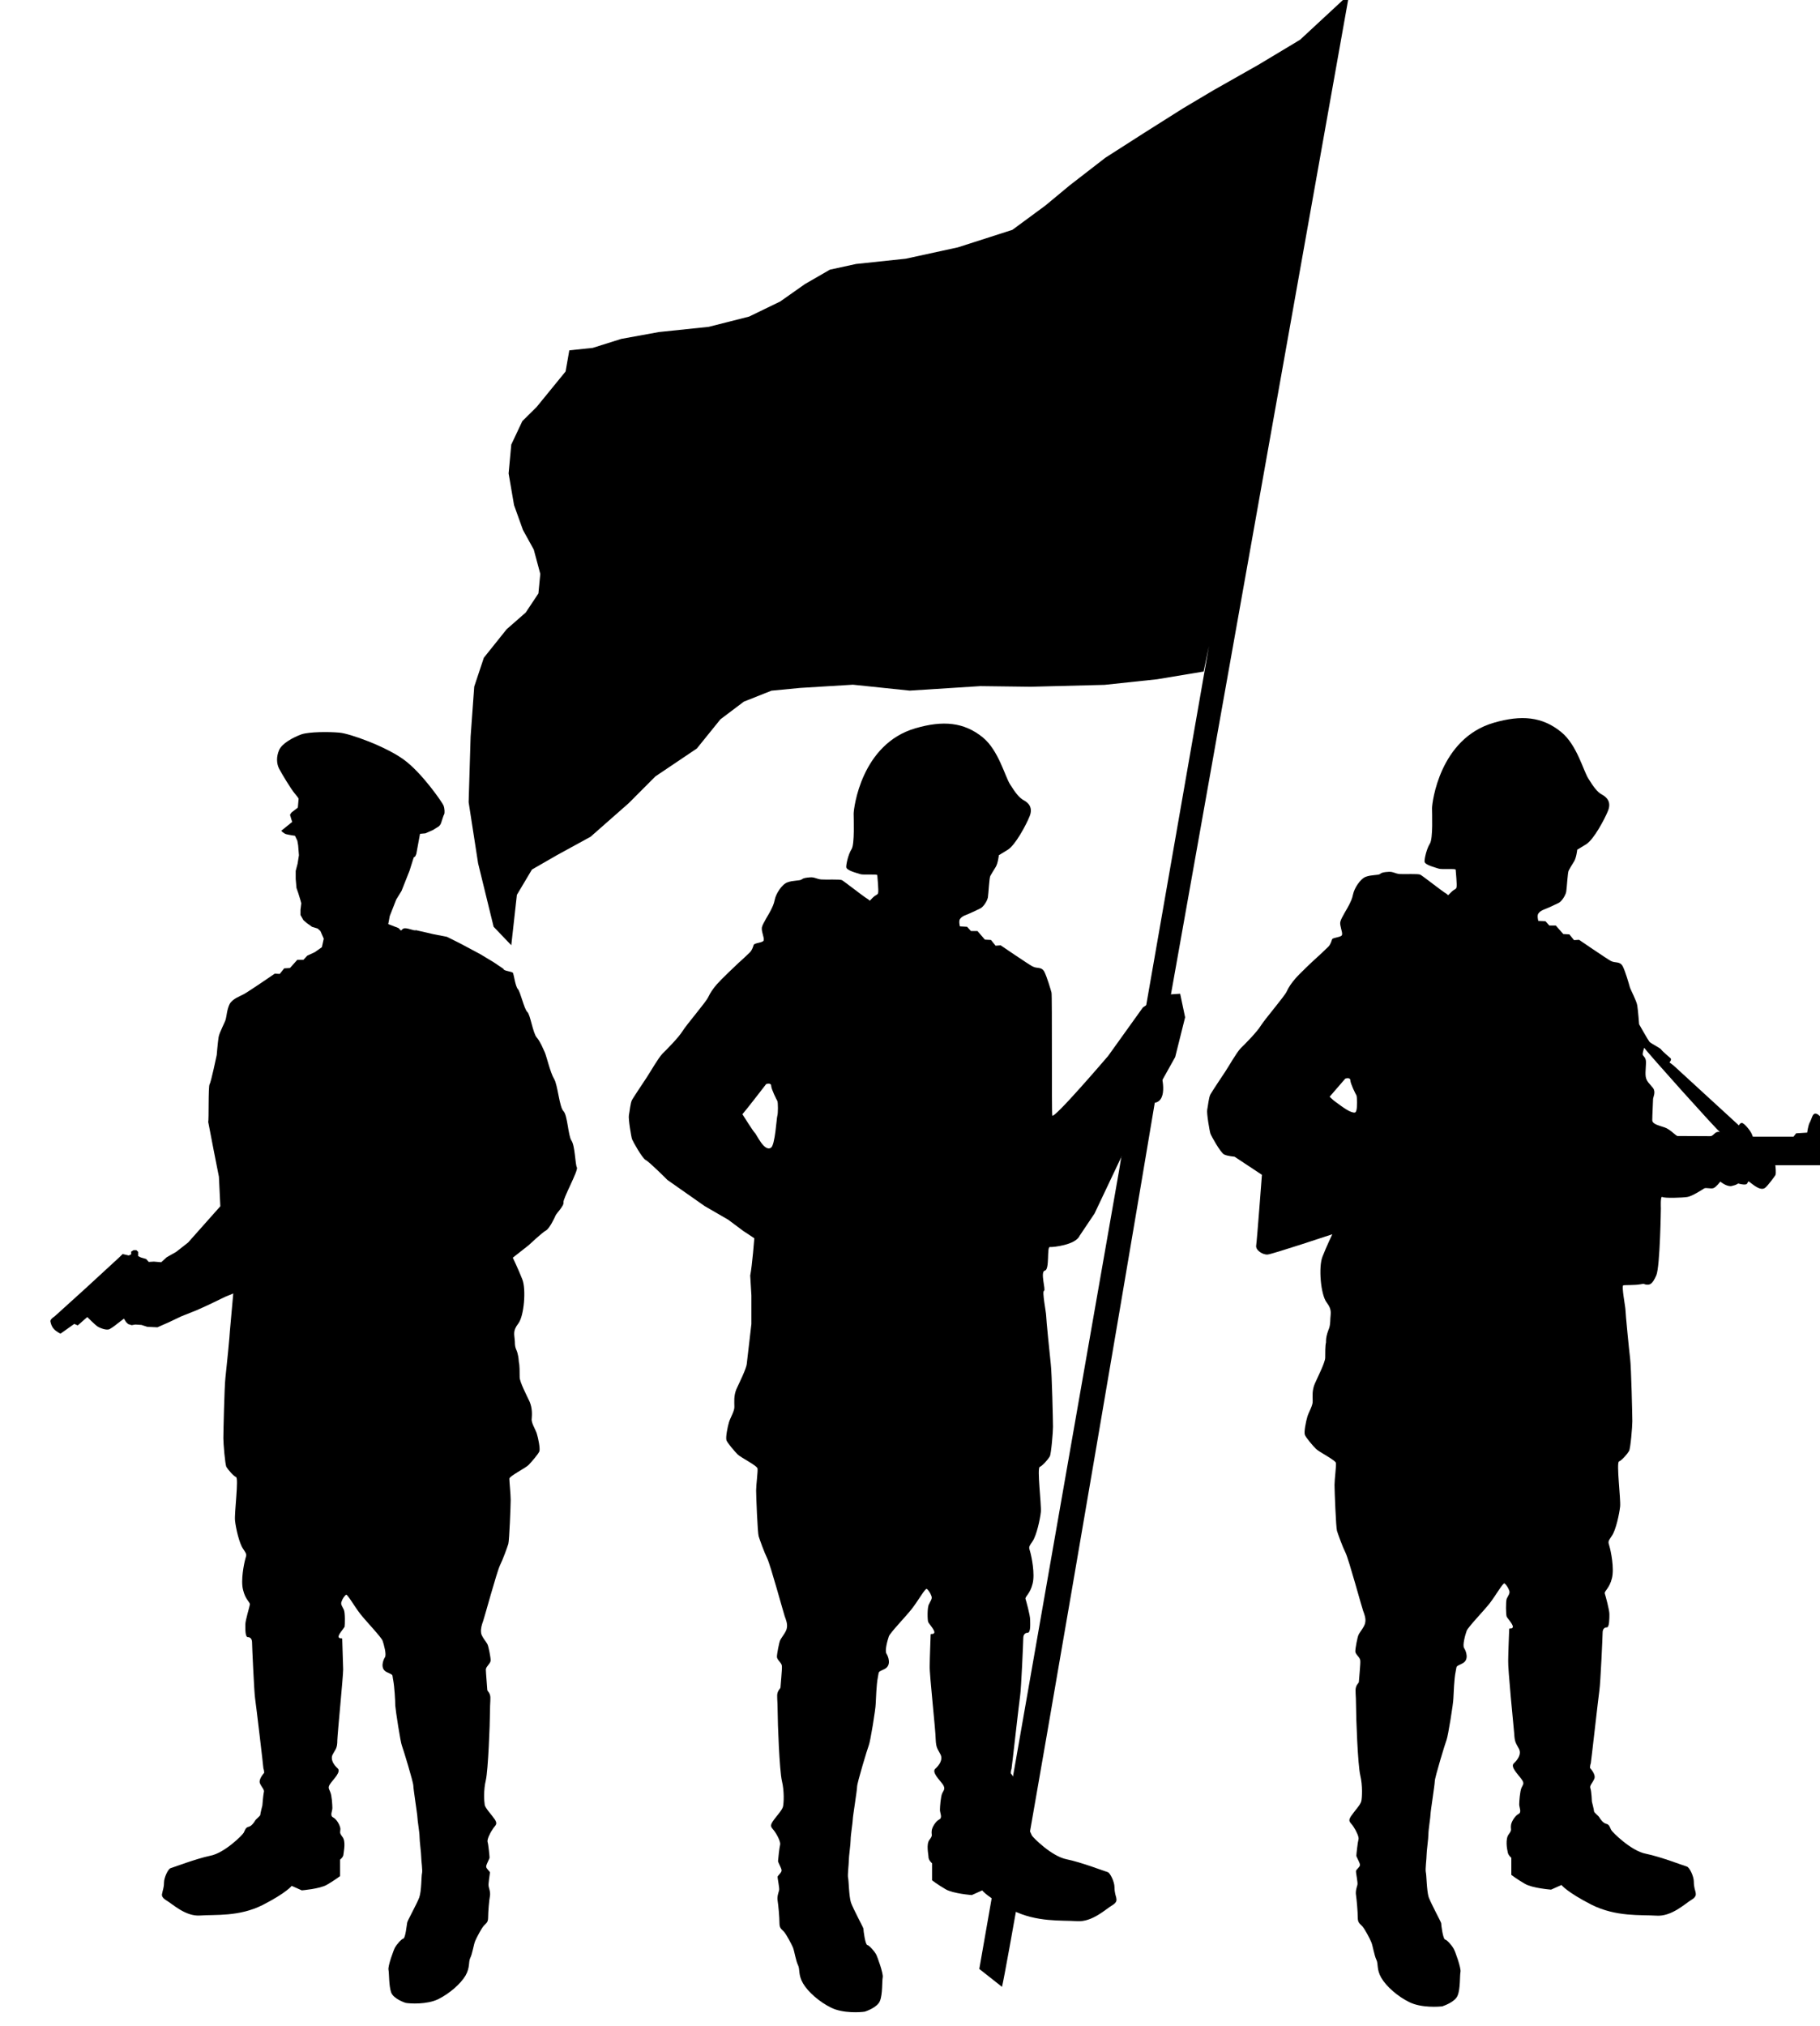 <?xml version="1.0" encoding="UTF-8" standalone="no"?>
<!-- Created with Inkscape (http://www.inkscape.org/) -->

<svg
   width="7.824mm"
   height="8.706mm"
   viewBox="0 0 7.824 8.706"
   version="1.1"
   id="svg15601"
   inkscape:version="1.1.1 (3bf5ae0d25, 2021-09-20)"
   sodipodi:docname="inkporter-svg-qhxbqep5.svg"
   xmlns:inkscape="http://www.inkscape.org/namespaces/inkscape"
   xmlns:sodipodi="http://sodipodi.sourceforge.net/DTD/sodipodi-0.dtd"
   xmlns="http://www.w3.org/2000/svg"
   xmlns:svg="http://www.w3.org/2000/svg">
  <sodipodi:namedview
     id="namedview15603"
     pagecolor="#ffffff"
     bordercolor="#666666"
     borderopacity="1.0"
     inkscape:pageshadow="2"
     inkscape:pageopacity="0.0"
     inkscape:pagecheckerboard="0"
     inkscape:document-units="mm"
     showgrid="false"
     inkscape:zoom="0.90583674"
     inkscape:cx="2310.0189"
     inkscape:cy="442.13265"
     inkscape:window-width="1920"
     inkscape:window-height="1017"
     inkscape:window-x="-8"
     inkscape:window-y="-8"
     inkscape:window-maximized="1"
     inkscape:current-layer="layer1"
     inkscape:snap-nodes="true"
     inkscape:snap-bbox="true"
     inkscape:snap-others="true"
     inkscape:bbox-paths="true"
     inkscape:snap-global="true" />
  <defs
     id="defs15598">
    <clipPath
       clipPathUnits="userSpaceOnUse"
       id="clipPath48514-9-5-6-7-4">
      <path
         d="M 309.111,103.342 H 547.1 V 372.047 H 309.111 Z"
         id="path48512-3-2-8-8-0" />
    </clipPath>
    <clipPath
       clipPathUnits="userSpaceOnUse"
       id="clipPath48514-9-5-6-7-4-5">
      <path
         d="M 309.111,103.342 H 547.1 V 372.047 H 309.111 Z"
         id="path48512-3-2-8-8-0-2" />
    </clipPath>
    <clipPath
       clipPathUnits="userSpaceOnUse"
       id="clipPath48514-9-5-6-7-4-1">
      <path
         d="M 309.111,103.342 H 547.1 V 372.047 H 309.111 Z"
         id="path48512-3-2-8-8-0-4" />
    </clipPath>
    <clipPath
       clipPathUnits="userSpaceOnUse"
       id="clipEmfPath1">
      <path
         d="M 0,0 H 176.903 V 3865.412 H 0 Z"
         id="path21836" />
    </clipPath>
    <clipPath
       clipPathUnits="userSpaceOnUse"
       id="clipEmfPath2">
      <path
         d="M 0.588,0.588 H 176.903 V 3865.412 H 0.588 Z"
         id="path21839" />
    </clipPath>
    <clipPath
       clipPathUnits="userSpaceOnUse"
       id="clipEmfPath3">
      <path
         d="M 0.588,0.588 V 3865.412 H 176.902 V 0.588 Z"
         id="path21842" />
    </clipPath>
    <pattern
       id="EMFhbasepattern"
       patternUnits="userSpaceOnUse"
       width="6"
       height="6"
       x="0"
       y="0" />
    <clipPath
       clipPathUnits="userSpaceOnUse"
       id="clipEmfPath1-9">
      <path
         d="M 0,0 H 176.903 V 593.006 H 0 Z"
         id="path25878" />
    </clipPath>
    <clipPath
       clipPathUnits="userSpaceOnUse"
       id="clipEmfPath2-9">
      <path
         d="M 0.588,0.588 H 176.903 V 593.006 H 0.588 Z"
         id="path25881" />
    </clipPath>
    <clipPath
       clipPathUnits="userSpaceOnUse"
       id="clipEmfPath3-7">
      <path
         d="M 0.588,0.588 V 593.006 H 176.902 V 0.588 Z"
         id="path25884" />
    </clipPath>
    <pattern
       id="EMFhbasepattern-7"
       patternUnits="userSpaceOnUse"
       width="6"
       height="6"
       x="0"
       y="0" />
  </defs>
  <g
     inkscape:label="Layer 1"
     inkscape:groupmode="layer"
     id="layer1"
     transform="translate(-398.038,-157.49)">
    <g
       id="S-M3Scout-InfantryHQ"
       transform="matrix(0.96,0,0,0.96,326.898,91.55)">
      <g
         id="S-Infantry3-0-0"
         transform="matrix(0.353,0,0,-0.353,-290.907,165.952)">
        <path
           d="m 1050.893,261.629 c 0,0 0.032,-0.031 0.051,-0.047 0.022,-0.016 0.16,-0.124 0.219,-0.144 0.059,-0.021 0.061,-0.008 0.07,0.02 0.01,0.027 0.01,0.171 0,0.189 -0.01,0.015 -0.074,0.143 -0.077,0.189 0,0.045 -0.064,0.023 -0.064,0.023 0,0 -0.159,-0.185 -0.199,-0.23 m 3.991,0.622 c 0,0 -0.02,-0.057 -0.02,-0.081 0,-0.025 0.028,-0.029 0.039,-0.073 0.011,-0.043 -0.01,-0.149 0,-0.214 0.01,-0.063 0.054,-0.093 0.093,-0.144 0.038,-0.053 0,-0.116 0,-0.141 0,-0.024 -0.01,-0.211 -0.01,-0.266 0,-0.053 0.093,-0.069 0.159,-0.093 0.065,-0.021 0.143,-0.108 0.161,-0.108 l 0.41,-0.002 c 0.023,0 0.027,0.002 0.064,0.036 0.028,0.027 0.064,0.017 0.064,0.017 -0.035,0.02 -0.916,1.002 -0.961,1.069 m -2.548,-12.155 c -0.055,-0.009 -0.278,-0.023 -0.428,0.05 -0.149,0.072 -0.295,0.2 -0.358,0.309 -0.063,0.108 -0.036,0.177 -0.063,0.23 -0.027,0.055 -0.045,0.177 -0.064,0.222 -0.018,0.045 -0.081,0.164 -0.113,0.201 -0.031,0.035 -0.059,0.041 -0.059,0.112 0,0.073 -0.014,0.228 -0.022,0.282 -0.01,0.055 0.012,0.11 0.017,0.131 0.01,0.024 -0.022,0.16 -0.017,0.178 0,0.017 0.05,0.049 0.05,0.076 0,0.028 -0.046,0.101 -0.046,0.118 0,0.018 0.018,0.177 0.027,0.205 0.01,0.028 -0.027,0.108 -0.064,0.163 -0.035,0.055 -0.077,0.063 -0.031,0.132 0.045,0.067 0.122,0.146 0.131,0.191 0.01,0.045 0.018,0.195 -0.013,0.327 -0.032,0.13 -0.054,0.738 -0.054,0.883 0,0.146 -0.014,0.195 0,0.237 0.012,0.041 0.036,0.049 0.036,0.067 0,0.019 0.022,0.228 0.018,0.267 0,0.042 -0.063,0.079 -0.063,0.118 0,0.042 0.026,0.177 0.04,0.209 0.014,0.033 0.082,0.11 0.086,0.159 0.01,0.051 -0.013,0.109 -0.027,0.146 -0.014,0.035 -0.182,0.653 -0.222,0.734 -0.041,0.083 -0.096,0.236 -0.11,0.282 -0.013,0.045 -0.031,0.513 -0.031,0.58 0,0.069 0.023,0.24 0.018,0.278 0,0.035 -0.213,0.139 -0.254,0.181 -0.041,0.041 -0.126,0.141 -0.14,0.177 -0.014,0.035 0.014,0.173 0.032,0.232 0.017,0.057 0.072,0.144 0.067,0.199 0,0.055 -0.01,0.132 0.027,0.218 0.037,0.085 0.128,0.262 0.132,0.327 0,0.063 0,0.163 0.01,0.195 0,0.031 0,0.063 0.017,0.118 0.014,0.053 0.032,0.059 0.037,0.153 0,0.095 0.031,0.136 -0.045,0.236 -0.078,0.101 -0.105,0.453 -0.054,0.581 0.049,0.126 0.125,0.285 0.125,0.285 0,0 -0.761,-0.253 -0.82,-0.257 -0.059,-0.006 -0.154,0.053 -0.146,0.112 0.01,0.059 0.073,0.899 0.073,0.899 l -0.348,0.23 c 0,0 -0.087,0.006 -0.132,0.028 -0.046,0.024 -0.164,0.236 -0.173,0.264 -0.01,0.027 -0.05,0.258 -0.041,0.303 0.01,0.045 0.019,0.155 0.041,0.195 0.023,0.041 0.141,0.218 0.187,0.287 0.045,0.067 0.144,0.244 0.198,0.299 0.055,0.053 0.205,0.205 0.254,0.285 0.05,0.081 0.3,0.372 0.327,0.431 0.027,0.059 0.059,0.105 0.109,0.164 0.05,0.059 0.236,0.236 0.277,0.271 0.041,0.038 0.109,0.101 0.14,0.132 0.033,0.032 0.041,0.069 0.051,0.097 0.01,0.025 0.122,0.025 0.126,0.057 0.01,0.033 -0.031,0.114 -0.022,0.163 0.01,0.051 0.094,0.177 0.113,0.219 0.019,0.041 0.036,0.068 0.05,0.135 0.014,0.069 0.087,0.191 0.16,0.219 0.071,0.027 0.157,0.018 0.181,0.035 0.022,0.02 0.049,0.024 0.108,0.028 0.059,0.004 0.081,-0.022 0.142,-0.028 0.058,-0.004 0.235,0.006 0.261,-0.008 0.028,-0.013 0.282,-0.214 0.323,-0.236 0.041,-0.023 0.014,-0.041 0.063,0.008 0.05,0.051 0.064,0.037 0.073,0.065 0.01,0.028 -0.01,0.209 -0.01,0.226 0,0.018 -0.182,0 -0.217,0.014 -0.037,0.014 -0.178,0.045 -0.178,0.091 0,0.045 0.028,0.163 0.068,0.226 0.041,0.065 0.027,0.386 0.027,0.449 0,0.065 0.094,0.885 0.785,1.084 0.346,0.1 0.612,0.079 0.853,-0.118 0.2,-0.161 0.282,-0.494 0.346,-0.592 0.063,-0.101 0.112,-0.17 0.171,-0.201 0.059,-0.032 0.123,-0.091 0.078,-0.205 -0.046,-0.112 -0.182,-0.366 -0.277,-0.425 -0.095,-0.059 -0.114,-0.069 -0.114,-0.069 0,0 -0.01,-0.1 -0.04,-0.149 -0.032,-0.049 -0.055,-0.091 -0.068,-0.115 -0.014,-0.021 -0.023,-0.222 -0.032,-0.271 -0.01,-0.049 -0.059,-0.122 -0.095,-0.14 -0.037,-0.019 -0.146,-0.069 -0.182,-0.082 -0.036,-0.014 -0.059,-0.028 -0.077,-0.054 -0.018,-0.027 0,-0.092 0,-0.092 l 0.091,-0.004 0.049,-0.055 h 0.082 l 0.095,-0.108 0.077,-0.004 0.059,-0.073 0.064,0.004 c 0,0 0.345,-0.236 0.403,-0.268 0.059,-0.031 0.113,0 0.151,-0.067 0.035,-0.069 0.08,-0.228 0.09,-0.264 0.01,-0.037 0.086,-0.173 0.095,-0.236 0.01,-0.063 0.023,-0.236 0.023,-0.236 0,0 0.112,-0.199 0.131,-0.222 0.019,-0.022 0.141,-0.081 0.15,-0.099 0.01,-0.019 0.099,-0.092 0.118,-0.11 0.018,-0.018 -0.014,-0.053 -0.014,-0.053 l 0.05,-0.037 0.831,-0.762 c 0,0 0.01,0.028 0.035,0.032 0.028,0.003 0.109,-0.095 0.128,-0.14 0.018,-0.047 0.014,-0.034 0.014,-0.034 h 0.516 l 0.033,0.042 0.14,0.009 c 0,0 0.01,0.081 0.031,0.126 0.028,0.046 0.033,0.115 0.073,0.115 0.041,0 0.059,-0.05 0.083,-0.042 0.021,0.01 0.031,0.046 0.049,0.038 0.018,-0.01 0.068,-0.059 0.068,-0.097 0,-0.035 0.022,-0.157 0.022,-0.157 l 0.082,-0.069 h 0.381 c 0,0 0.023,0 0.027,-0.041 0,-0.042 0,-0.237 -0.081,-0.262 -0.086,-0.028 -0.131,-0.024 -0.131,-0.024 h -1.008 c 0,0 0.014,-0.104 0,-0.128 -0.014,-0.021 -0.09,-0.126 -0.127,-0.157 -0.036,-0.032 -0.091,-0.006 -0.127,0.018 -0.036,0.023 -0.064,0.049 -0.081,0.059 -0.019,0.009 -0.01,-0.032 -0.042,-0.036 -0.036,-0.006 -0.095,0.012 -0.095,0.012 0,0 -0.018,-0.018 -0.081,-0.032 -0.064,-0.013 -0.145,0.056 -0.145,0.056 0,0 -0.051,-0.069 -0.087,-0.083 -0.035,-0.012 -0.095,0.01 -0.118,-0.004 -0.022,-0.014 -0.154,-0.1 -0.213,-0.108 -0.059,-0.01 -0.29,-0.018 -0.318,0 -0.026,0.017 -0.018,-0.142 -0.018,-0.142 0,0 -0.01,-0.738 -0.058,-0.852 -0.05,-0.114 -0.082,-0.122 -0.123,-0.118 -0.041,0.004 -0.018,0.017 -0.081,0.004 -0.064,-0.012 -0.187,-0.008 -0.214,-0.012 -0.027,-0.006 0.027,-0.274 0.027,-0.315 0,-0.039 0.045,-0.502 0.059,-0.616 0.014,-0.114 0.028,-0.726 0.028,-0.793 0,-0.069 -0.023,-0.346 -0.042,-0.378 -0.017,-0.031 -0.09,-0.118 -0.127,-0.132 -0.036,-0.014 0.023,-0.476 0.014,-0.571 -0.01,-0.094 -0.054,-0.299 -0.104,-0.371 -0.05,-0.073 -0.05,-0.073 -0.032,-0.132 0.018,-0.059 0.064,-0.282 0.032,-0.408 -0.032,-0.128 -0.096,-0.159 -0.091,-0.191 0.01,-0.031 0.059,-0.208 0.059,-0.263 0,-0.054 0,-0.168 -0.032,-0.168 -0.036,0 -0.054,-0.027 -0.054,-0.068 0,-0.04 -0.027,-0.64 -0.041,-0.731 -0.013,-0.09 -0.104,-0.903 -0.109,-0.925 -0.01,-0.023 -0.01,-0.059 -0.01,-0.059 0,0 0.078,-0.082 0.055,-0.136 -0.022,-0.055 -0.064,-0.086 -0.05,-0.122 0.014,-0.037 0.019,-0.169 0.019,-0.169 0,0 0.027,-0.104 0.027,-0.122 0,-0.017 0.054,-0.055 0.067,-0.077 0.014,-0.023 0.046,-0.072 0.087,-0.082 0.041,-0.008 0.049,-0.049 0.063,-0.077 0.014,-0.028 0.254,-0.268 0.441,-0.303 0.185,-0.037 0.49,-0.155 0.521,-0.163 0.032,-0.01 0.087,-0.122 0.087,-0.191 0,-0.069 0.018,-0.114 0.022,-0.132 0,-0.018 0.023,-0.055 -0.055,-0.1 -0.077,-0.046 -0.249,-0.213 -0.443,-0.199 -0.196,0.013 -0.509,-0.018 -0.822,0.139 -0.313,0.16 -0.381,0.25 -0.381,0.25 l -0.132,-0.059 c 0,0 -0.236,0.018 -0.33,0.073 -0.097,0.055 -0.174,0.114 -0.174,0.114 v 0.217 c 0,0 -0.042,0.033 -0.046,0.073 -0.01,0.041 -0.032,0.169 0.014,0.226 0.045,0.059 0.022,0.059 0.027,0.106 0,0.045 0.05,0.126 0.095,0.15 0.045,0.021 0.01,0.08 0.01,0.122 0,0.041 0.01,0.167 0.028,0.208 0.017,0.042 0.045,0.055 0,0.113 -0.041,0.059 -0.145,0.155 -0.096,0.2 0.05,0.046 0.1,0.118 0.064,0.185 -0.036,0.069 -0.054,0.079 -0.059,0.187 -0.01,0.108 -0.082,0.835 -0.077,0.929 0,0.097 0.013,0.382 0.013,0.4 0,0.019 0.032,-0.004 0.045,0.023 0.014,0.028 -0.067,0.114 -0.077,0.136 -0.01,0.024 -0.013,0.187 0,0.226 0.019,0.042 0.046,0.069 0.032,0.105 -0.013,0.037 -0.04,0.077 -0.059,0.09 -0.018,0.014 -0.109,-0.149 -0.19,-0.254 -0.083,-0.104 -0.273,-0.299 -0.291,-0.348 -0.018,-0.051 -0.055,-0.181 -0.032,-0.218 0.024,-0.036 0.069,-0.15 -0.023,-0.195 -0.09,-0.045 -0.067,-0.024 -0.085,-0.108 -0.019,-0.087 -0.024,-0.268 -0.028,-0.333 0,-0.063 -0.068,-0.48 -0.086,-0.526 -0.018,-0.045 -0.15,-0.48 -0.15,-0.525 0,-0.045 -0.054,-0.382 -0.054,-0.417 0,-0.038 -0.027,-0.197 -0.027,-0.256 0,-0.057 -0.023,-0.213 -0.023,-0.262 0,-0.051 -0.018,-0.181 -0.01,-0.218 0.01,-0.036 0.01,-0.231 0.036,-0.317 0.032,-0.087 0.154,-0.309 0.159,-0.331 0,-0.023 0.023,-0.204 0.05,-0.208 0.028,-0.006 0.091,-0.083 0.108,-0.115 0.019,-0.031 0.097,-0.249 0.087,-0.295 -0.01,-0.045 0,-0.212 -0.036,-0.299 -0.032,-0.086 -0.19,-0.136 -0.19,-0.136"
           style="fill:#000000;fill-opacity:1;fill-rule:nonzero;stroke:none"
           id="path159447-8-5" />
        <path
           d="m 1036.985,259.134 -0.102,-0.042 -0.213,-0.103 -0.151,-0.068 -0.191,-0.076 -0.16,-0.076 -0.145,-0.064 -0.128,0.006 -0.075,0.024 -0.077,0.005 -0.047,-0.008 -0.044,0.014 -0.027,0.026 -0.027,0.043 -0.081,-0.062 c 0,0 -0.063,-0.052 -0.103,-0.072 -0.04,-0.018 -0.126,0.017 -0.153,0.036 -0.028,0.018 -0.128,0.118 -0.128,0.118 l -0.121,-0.106 -0.044,0.019 -0.175,-0.124 c 0,0 -0.056,0.028 -0.083,0.059 -0.03,0.032 -0.04,0.071 -0.045,0.1 0,0.028 0.053,0.06 0.053,0.06 l 0.389,0.352 0.424,0.39 0.051,0.049 0.077,-0.018 0.031,0.014 v 0.035 l 0.03,0.018 h 0.036 l 0.022,-0.021 v -0.034 -0.02 l 0.034,-0.017 0.068,-0.02 0.033,-0.037 0.065,0.004 0.093,-0.008 0.069,0.063 0.12,0.068 0.152,0.119 0.136,0.153 0.273,0.307 -0.018,0.374 -0.067,0.339 -0.069,0.358 c 0.01,0.016 -10e-4,0.454 0.018,0.476 0.017,0.023 0.09,0.37 0.09,0.37 0,0 0.014,0.167 0.024,0.228 0.01,0.06 0.083,0.191 0.091,0.228 0.01,0.034 0.015,0.126 0.05,0.193 0.036,0.065 0.126,0.095 0.183,0.126 0.056,0.03 0.389,0.258 0.389,0.258 l 0.062,-0.004 0.057,0.071 0.073,0.004 0.093,0.104 h 0.078 l 0.049,0.053 0.095,0.044 0.09,0.063 0.024,0.108 -0.043,0.098 -0.035,0.031 -0.07,0.021 -0.063,0.045 -0.047,0.04 -0.037,0.065 v 0.068 l 0.01,0.081 -0.01,0.037 -0.028,0.091 -0.023,0.066 -0.01,0.115 v 0.102 l 0.024,0.091 0.017,0.107 -0.01,0.126 -0.01,0.058 -0.03,0.063 c 0,0 -0.083,0.012 -0.114,0.021 -0.03,0.01 -0.061,0.042 -0.061,0.042 l 0.14,0.113 -0.01,0.029 -0.018,0.06 c 0,0 0.013,0.029 0.026,0.036 0.011,0.008 0.073,0.056 0.073,0.056 l 0.01,0.113 c 0,0 0,0.008 -0.049,0.066 -0.049,0.058 -0.165,0.251 -0.198,0.314 -0.033,0.064 -0.038,0.151 0,0.238 0.037,0.085 0.18,0.161 0.284,0.199 0.103,0.033 0.349,0.033 0.481,0.021 0.13,-0.011 0.584,-0.173 0.816,-0.342 0.231,-0.168 0.485,-0.539 0.503,-0.579 0.017,-0.041 0.017,-0.098 0.01,-0.113 -0.01,-0.014 -0.027,-0.077 -0.041,-0.116 -0.016,-0.038 -0.043,-0.048 -0.043,-0.048 l -0.059,-0.037 -0.096,-0.042 -0.068,-0.006 -0.047,-0.255 -0.013,-0.03 -0.02,-0.015 -0.053,-0.168 -0.101,-0.255 -0.068,-0.111 -0.082,-0.209 -0.019,-0.102 0.13,-0.05 c 0.048,-0.048 0.022,-0.031 0.061,-0.007 0.039,0.02 0.135,-0.033 0.161,-0.02 l 0.222,-0.051 0.17,-0.033 0.17,-0.085 0.255,-0.136 0.169,-0.102 0.123,-0.083 c 0,-0.03 0.114,-0.03 0.123,-0.055 0.01,-0.026 0.03,-0.171 0.061,-0.203 0.03,-0.029 0.079,-0.252 0.119,-0.289 0.039,-0.034 0.07,-0.266 0.119,-0.323 0.048,-0.057 0.075,-0.13 0.102,-0.187 0.025,-0.057 0.071,-0.261 0.119,-0.339 0.047,-0.078 0.066,-0.357 0.119,-0.409 0.052,-0.053 0.058,-0.308 0.101,-0.373 0.046,-0.067 0.047,-0.301 0.069,-0.341 0.021,-0.037 -0.179,-0.397 -0.17,-0.442 0.01,-0.044 -0.094,-0.143 -0.102,-0.17 -0.01,-0.026 -0.076,-0.163 -0.12,-0.187 -0.043,-0.021 -0.22,-0.187 -0.22,-0.187 l -0.201,-0.158 c 0,0 0.074,-0.155 0.121,-0.276 0.049,-0.123 0.023,-0.463 -0.052,-0.56 -0.074,-0.096 -0.048,-0.137 -0.043,-0.228 0,-0.092 0.022,-0.097 0.034,-0.149 0.014,-0.053 0.014,-0.083 0.017,-0.113 0.01,-0.031 0.01,-0.128 0.01,-0.189 0,-0.063 0.091,-0.234 0.128,-0.315 0.033,-0.083 0.029,-0.157 0.025,-0.21 -0.01,-0.053 0.049,-0.138 0.065,-0.193 0.018,-0.057 0.044,-0.189 0.032,-0.223 -0.014,-0.035 -0.097,-0.131 -0.136,-0.172 -0.039,-0.04 -0.241,-0.14 -0.245,-0.174 0,-0.036 0.017,-0.202 0.017,-0.269 0,-0.063 -0.017,-0.516 -0.03,-0.559 -0.014,-0.045 -0.067,-0.193 -0.106,-0.272 -0.039,-0.079 -0.201,-0.675 -0.214,-0.708 -0.014,-0.037 -0.032,-0.092 -0.026,-0.142 0,-0.047 0.069,-0.121 0.083,-0.154 0.013,-0.029 0.039,-0.161 0.039,-0.2 0,-0.04 -0.057,-0.075 -0.061,-0.115 0,-0.038 0.018,-0.24 0.018,-0.258 0,-0.017 0.021,-0.025 0.034,-0.064 0.013,-0.041 0,-0.088 0,-0.229 0,-0.139 -0.023,-0.727 -0.052,-0.853 -0.031,-0.127 -0.022,-0.27 -0.014,-0.316 0.01,-0.043 0.084,-0.119 0.128,-0.183 0.043,-0.067 0,-0.074 -0.03,-0.128 -0.037,-0.053 -0.07,-0.13 -0.062,-0.157 0.01,-0.028 0.025,-0.181 0.025,-0.198 0,-0.017 -0.043,-0.087 -0.043,-0.114 0,-0.027 0.043,-0.057 0.048,-0.074 0,-0.018 -0.023,-0.148 -0.017,-0.171 0,-0.021 0.026,-0.074 0.017,-0.128 -0.01,-0.05 -0.023,-0.201 -0.023,-0.271 0,-0.068 -0.025,-0.073 -0.057,-0.109 -0.029,-0.035 -0.09,-0.149 -0.108,-0.193 -0.018,-0.043 -0.035,-0.161 -0.062,-0.214 -0.025,-0.051 0,-0.118 -0.06,-0.223 -0.061,-0.104 -0.203,-0.228 -0.346,-0.299 -0.145,-0.07 -0.359,-0.057 -0.413,-0.047 0,0 -0.152,0.047 -0.184,0.132 -0.03,0.083 -0.025,0.244 -0.034,0.288 -0.01,0.045 0.066,0.255 0.084,0.285 0.017,0.031 0.078,0.104 0.104,0.11 0.027,0.004 0.044,0.179 0.049,0.202 0,0.02 0.122,0.236 0.153,0.319 0.03,0.083 0.026,0.272 0.035,0.306 0.01,0.036 -0.01,0.161 -0.01,0.211 0,0.047 -0.021,0.198 -0.021,0.253 0,0.057 -0.027,0.21 -0.027,0.246 0,0.034 -0.052,0.36 -0.052,0.403 0,0.044 -0.128,0.464 -0.145,0.507 -0.018,0.044 -0.08,0.447 -0.084,0.507 0,0.063 -0.01,0.238 -0.026,0.322 -0.017,0.081 0.01,0.06 -0.083,0.104 -0.088,0.044 -0.044,0.155 -0.022,0.188 0.022,0.035 -0.013,0.161 -0.03,0.21 -0.019,0.048 -0.201,0.237 -0.281,0.337 -0.078,0.1 -0.166,0.258 -0.183,0.246 -0.018,-0.014 -0.046,-0.051 -0.057,-0.089 -0.014,-0.033 0.011,-0.061 0.029,-0.1 0.019,-0.037 0.014,-0.196 0.01,-0.218 -0.01,-0.021 -0.088,-0.105 -0.075,-0.131 0.012,-0.027 0.045,-0.004 0.045,-0.023 0,-0.018 0.01,-0.293 0.012,-0.386 0,-0.09 -0.07,-0.793 -0.074,-0.897 0,-0.104 -0.022,-0.113 -0.058,-0.18 -0.035,-0.064 0.014,-0.135 0.062,-0.178 0.048,-0.043 -0.053,-0.137 -0.093,-0.194 -0.039,-0.055 -0.012,-0.068 0,-0.109 0.019,-0.04 0.026,-0.162 0.026,-0.201 0,-0.039 -0.035,-0.096 0.01,-0.118 0.044,-0.022 0.088,-0.1 0.092,-0.144 0,-0.045 -0.018,-0.045 0.025,-0.102 0.046,-0.055 0.018,-0.179 0.014,-0.22 0,-0.038 -0.043,-0.069 -0.043,-0.069 v -0.209 c 0,0 -0.075,-0.057 -0.167,-0.11 -0.092,-0.053 -0.319,-0.071 -0.319,-0.071 l -0.128,0.057 c 0,0 -0.065,-0.087 -0.367,-0.242 -0.302,-0.152 -0.604,-0.12 -0.794,-0.134 -0.187,-0.014 -0.352,0.148 -0.428,0.191 -0.075,0.045 -0.056,0.081 -0.052,0.098 0,0.016 0.021,0.061 0.021,0.126 0,0.067 0.053,0.176 0.083,0.185 0.03,0.008 0.325,0.121 0.504,0.158 0.181,0.034 0.412,0.265 0.425,0.293 0.014,0.026 0.021,0.066 0.061,0.074 0.039,0.009 0.071,0.057 0.084,0.08 0.012,0.02 0.065,0.057 0.065,0.073 0,0.017 0.026,0.118 0.026,0.118 0,0 0.01,0.127 0.018,0.164 0.014,0.034 -0.027,0.064 -0.049,0.117 -0.021,0.052 0.054,0.132 0.054,0.132 0,0 0,0.034 -0.01,0.057 0,0.02 -0.093,0.805 -0.106,0.892 -0.012,0.088 -0.038,0.666 -0.038,0.706 0,0.039 -0.019,0.066 -0.053,0.066 -0.036,0 -0.032,0.11 -0.032,0.161 0,0.054 0.054,0.224 0.058,0.255 0,0.03 -0.058,0.06 -0.087,0.184 -0.032,0.121 0.013,0.336 0.029,0.393 0.018,0.057 0.018,0.057 -0.029,0.128 -0.049,0.069 -0.093,0.267 -0.102,0.358 -0.01,0.092 0.049,0.538 0.013,0.551 -0.034,0.014 -0.104,0.097 -0.122,0.128 -0.017,0.029 -0.039,0.298 -0.039,0.364 0,0.065 0.013,0.655 0.026,0.765 0.013,0.111 0.057,0.557 0.057,0.596 z"
           style="fill:#000000;fill-opacity:1;fill-rule:nonzero;stroke:none"
           id="path159451-0-1" />
        <path
           d="m 1048.514,262.489 0.848,4.853 -0.067,-0.321 -0.59,-0.098 -0.667,-0.071 -0.937,-0.024 -0.638,0.008 -0.897,-0.057 -0.72,0.075 -0.672,-0.041 -0.362,-0.035 -0.35,-0.139 -0.297,-0.224 -0.299,-0.37 -0.526,-0.354 -0.338,-0.339 -0.484,-0.426 -0.426,-0.233 -0.318,-0.183 -0.191,-0.321 -0.071,-0.639 -0.224,0.234 -0.197,0.805 -0.12,0.775 0.025,0.831 0.046,0.635 0.122,0.366 0.289,0.361 0.242,0.212 0.161,0.242 0.024,0.248 -0.083,0.309 -0.137,0.248 -0.113,0.315 -0.069,0.402 0.034,0.366 0.14,0.297 0.181,0.179 0.368,0.451 0.047,0.268 0.297,0.031 0.362,0.114 0.478,0.087 0.632,0.066 0.512,0.13 0.394,0.191 0.314,0.221 0.317,0.183 0.331,0.072 0.632,0.067 0.661,0.144 0.691,0.222 0.417,0.307 0.311,0.258 0.451,0.349 0.492,0.315 0.494,0.312 0.387,0.23 0.567,0.321 0.531,0.319 0.548,0.508 0.094,0.182 -2.405,-13.494 v -0.313 c 0,0 0.096,-0.334 -0.081,-0.364 -0.346,-2.077 -1.836,-10.794 -1.938,-11.211 l -0.288,0.227 1.774,10.129 z"
           style="fill:#000000;fill-opacity:1;fill-rule:nonzero;stroke:none"
           id="path159455-9-0" />
        <path
           d="m 1043.444,261.407 c 0,0 0.138,-0.22 0.157,-0.236 0.022,-0.016 0.118,-0.244 0.205,-0.189 0.053,0.033 0.071,0.378 0.081,0.405 0.01,0.028 0.01,0.173 0,0.189 -0.01,0.016 -0.075,0.145 -0.078,0.19 0,0.045 -0.064,0.023 -0.064,0.023 0,0 -0.26,-0.337 -0.301,-0.382 m 4.277,-1.542 c -0.05,-0.115 -0.336,-0.146 -0.377,-0.142 -0.041,0.004 0,-0.285 -0.063,-0.299 -0.064,-0.012 0.016,-0.252 -0.011,-0.256 -0.027,-0.006 0.027,-0.273 0.027,-0.314 0,-0.04 0.046,-0.502 0.059,-0.617 0.014,-0.114 0.028,-0.726 0.028,-0.793 0,-0.068 -0.023,-0.346 -0.041,-0.377 -0.018,-0.032 -0.091,-0.119 -0.127,-0.132 -0.037,-0.014 0.022,-0.477 0.014,-0.571 -0.01,-0.095 -0.055,-0.299 -0.105,-0.372 -0.05,-0.073 -0.05,-0.073 -0.031,-0.132 0.017,-0.059 0.064,-0.281 0.031,-0.407 -0.031,-0.128 -0.095,-0.16 -0.09,-0.191 0.01,-0.032 0.059,-0.209 0.059,-0.264 0,-0.053 0.01,-0.167 -0.033,-0.167 -0.035,0 -0.054,-0.028 -0.054,-0.069 0,-0.039 -0.026,-0.64 -0.04,-0.73 -0.014,-0.091 -0.104,-0.904 -0.109,-0.925 -0.01,-0.024 -0.01,-0.059 -0.01,-0.059 0,0 0.077,-0.083 0.055,-0.136 -0.023,-0.055 -0.064,-0.087 -0.05,-0.122 0.013,-0.037 0.018,-0.169 0.018,-0.169 0,0 0.027,-0.105 0.027,-0.122 0,-0.018 0.054,-0.056 0.068,-0.077 0.014,-0.024 0.045,-0.073 0.086,-0.083 0.042,-0.008 0.05,-0.049 0.063,-0.077 0.014,-0.027 0.254,-0.267 0.441,-0.303 0.185,-0.037 0.49,-0.155 0.522,-0.163 0.031,-0.01 0.086,-0.122 0.086,-0.191 0,-0.069 0.018,-0.114 0.022,-0.132 0,-0.017 0.024,-0.055 -0.054,-0.1 -0.078,-0.045 -0.249,-0.213 -0.444,-0.199 -0.196,0.014 -0.509,-0.017 -0.822,0.14 -0.313,0.159 -0.38,0.25 -0.38,0.25 l -0.132,-0.059 c 0,0 -0.237,0.018 -0.331,0.073 -0.096,0.055 -0.173,0.114 -0.173,0.114 v 0.216 c 0,0 -0.041,0.034 -0.045,0.073 0,0.041 -0.033,0.169 0.013,0.226 0.046,0.059 0.022,0.059 0.027,0.107 0,0.045 0.05,0.126 0.095,0.149 0.046,0.022 0.01,0.081 0.01,0.122 0,0.042 0.01,0.168 0.028,0.209 0.018,0.041 0.045,0.055 0.01,0.112 -0.042,0.059 -0.146,0.156 -0.097,0.201 0.051,0.045 0.101,0.118 0.064,0.185 -0.036,0.069 -0.054,0.079 -0.059,0.187 0,0.108 -0.081,0.834 -0.076,0.929 0,0.096 0.012,0.382 0.012,0.399 0,0.02 0.033,-0.004 0.046,0.024 0.013,0.027 -0.067,0.114 -0.077,0.136 -0.01,0.023 -0.014,0.187 0.01,0.226 0.018,0.041 0.045,0.069 0.031,0.104 -0.013,0.038 -0.04,0.077 -0.059,0.091 -0.017,0.014 -0.109,-0.15 -0.19,-0.254 -0.082,-0.104 -0.272,-0.299 -0.291,-0.348 -0.018,-0.052 -0.054,-0.181 -0.031,-0.219 0.023,-0.035 0.068,-0.149 -0.023,-0.195 -0.091,-0.045 -0.068,-0.023 -0.086,-0.108 -0.018,-0.087 -0.023,-0.268 -0.027,-0.333 0,-0.063 -0.068,-0.48 -0.087,-0.525 -0.018,-0.045 -0.149,-0.48 -0.149,-0.525 0,-0.046 -0.055,-0.382 -0.055,-0.418 0,-0.037 -0.027,-0.197 -0.027,-0.256 0,-0.057 -0.023,-0.212 -0.023,-0.261 0,-0.052 -0.017,-0.181 -0.01,-0.219 0.01,-0.035 0.01,-0.23 0.037,-0.317 0.031,-0.086 0.153,-0.309 0.158,-0.33 0,-0.024 0.023,-0.205 0.05,-0.209 0.028,-0.006 0.091,-0.082 0.109,-0.114 0.018,-0.031 0.096,-0.25 0.086,-0.295 -0.01,-0.045 0,-0.213 -0.035,-0.299 -0.033,-0.087 -0.191,-0.136 -0.191,-0.136 -0.055,-0.01 -0.278,-0.024 -0.427,0.049 -0.15,0.073 -0.295,0.201 -0.358,0.309 -0.063,0.108 -0.037,0.177 -0.063,0.23 -0.028,0.055 -0.046,0.177 -0.064,0.223 -0.019,0.045 -0.082,0.163 -0.113,0.2 -0.032,0.036 -0.059,0.042 -0.059,0.113 0,0.072 -0.014,0.228 -0.023,0.281 -0.01,0.055 0.013,0.11 0.018,0.132 0.01,0.023 -0.023,0.159 -0.018,0.177 0.01,0.018 0.05,0.049 0.05,0.077 0,0.027 -0.045,0.1 -0.045,0.118 0,0.018 0.018,0.177 0.026,0.205 0.01,0.027 -0.026,0.108 -0.064,0.163 -0.035,0.055 -0.076,0.063 -0.031,0.132 0.045,0.067 0.122,0.145 0.132,0.191 0.01,0.045 0.018,0.194 -0.014,0.326 -0.031,0.13 -0.054,0.738 -0.054,0.884 0,0.146 -0.014,0.195 0,0.236 0.013,0.041 0.036,0.049 0.036,0.067 0,0.02 0.022,0.228 0.018,0.268 0,0.041 -0.063,0.078 -0.063,0.118 0,0.041 0.027,0.177 0.04,0.208 0.014,0.034 0.082,0.111 0.086,0.16 0.01,0.051 -0.013,0.108 -0.027,0.145 -0.013,0.036 -0.182,0.654 -0.222,0.735 -0.04,0.082 -0.095,0.236 -0.109,0.281 -0.014,0.045 -0.032,0.514 -0.032,0.581 0,0.068 0.023,0.24 0.018,0.277 0,0.035 -0.213,0.14 -0.254,0.181 -0.04,0.041 -0.126,0.142 -0.14,0.177 -0.013,0.036 0.014,0.173 0.032,0.232 0.018,0.058 0.073,0.144 0.068,0.199 0,0.055 -0.01,0.132 0.026,0.219 0.038,0.084 0.128,0.261 0.132,0.326 l 0.058,0.5 v 0.362 l -0.015,0.252 c 0.026,0.133 0.052,0.473 0.052,0.473 l -0.142,0.094 -0.189,0.141 -0.299,0.173 -0.472,0.331 c 0,0 -0.231,0.232 -0.276,0.253 -0.045,0.024 -0.163,0.237 -0.173,0.264 -0.01,0.028 -0.049,0.259 -0.04,0.304 0.01,0.046 0.018,0.155 0.04,0.195 0.024,0.041 0.142,0.218 0.187,0.286 0.045,0.068 0.145,0.244 0.199,0.3 0.055,0.054 0.204,0.204 0.254,0.285 0.05,0.082 0.3,0.372 0.326,0.431 0.028,0.059 0.059,0.104 0.109,0.163 0.051,0.059 0.237,0.236 0.277,0.273 0.041,0.036 0.109,0.099 0.141,0.131 0.032,0.032 0.04,0.069 0.05,0.096 0.01,0.027 0.122,0.027 0.127,0.058 0.01,0.033 -0.032,0.113 -0.023,0.164 0.01,0.05 0.095,0.177 0.113,0.217 0.019,0.041 0.037,0.069 0.051,0.137 0.013,0.068 0.086,0.19 0.159,0.217 0.072,0.028 0.157,0.018 0.181,0.037 0.023,0.018 0.049,0.022 0.108,0.027 0.059,0.004 0.082,-0.022 0.142,-0.027 0.058,-0.005 0.235,0.005 0.262,-0.009 0.027,-0.014 0.281,-0.214 0.322,-0.236 0.042,-0.023 0.014,-0.042 0.063,0.009 0.051,0.05 0.064,0.036 0.073,0.063 0.01,0.028 -0.01,0.209 -0.01,0.227 0,0.018 -0.182,0 -0.217,0.014 -0.037,0.013 -0.177,0.045 -0.177,0.09 0,0.045 0.027,0.163 0.068,0.227 0.04,0.064 0.026,0.386 0.026,0.449 0,0.064 0.095,0.885 0.786,1.084 0.345,0.1 0.612,0.079 0.853,-0.117 0.199,-0.163 0.281,-0.495 0.345,-0.594 0.063,-0.1 0.112,-0.168 0.171,-0.201 0.059,-0.031 0.123,-0.09 0.078,-0.203 -0.045,-0.113 -0.182,-0.367 -0.277,-0.426 -0.095,-0.059 -0.114,-0.069 -0.114,-0.069 0,0 -0.01,-0.1 -0.04,-0.15 -0.032,-0.049 -0.054,-0.09 -0.068,-0.113 -0.014,-0.023 -0.023,-0.222 -0.031,-0.273 -0.01,-0.049 -0.059,-0.122 -0.096,-0.139 -0.036,-0.019 -0.145,-0.069 -0.182,-0.083 -0.035,-0.013 -0.059,-0.027 -0.077,-0.053 -0.017,-0.028 0,-0.092 0,-0.092 l 0.091,-0.005 0.049,-0.054 h 0.083 l 0.094,-0.109 0.077,-0.004 0.059,-0.073 0.064,0.005 c 0,0 0.345,-0.236 0.403,-0.267 0.06,-0.033 0.114,0 0.151,-0.068 0.035,-0.069 0.081,-0.228 0.091,-0.264 0.01,-0.036 0,-1.494 0.01,-1.558 0.01,-0.063 0.709,0.755 0.709,0.755 l 0.441,0.615 0.236,0.157 0.236,0.016 0.063,-0.299 -0.126,-0.504 -0.22,-0.394 -0.221,-0.362 -0.582,-1.228 z"
           id="path159459-6-0" />
      </g>
    </g>
  </g>
</svg>
